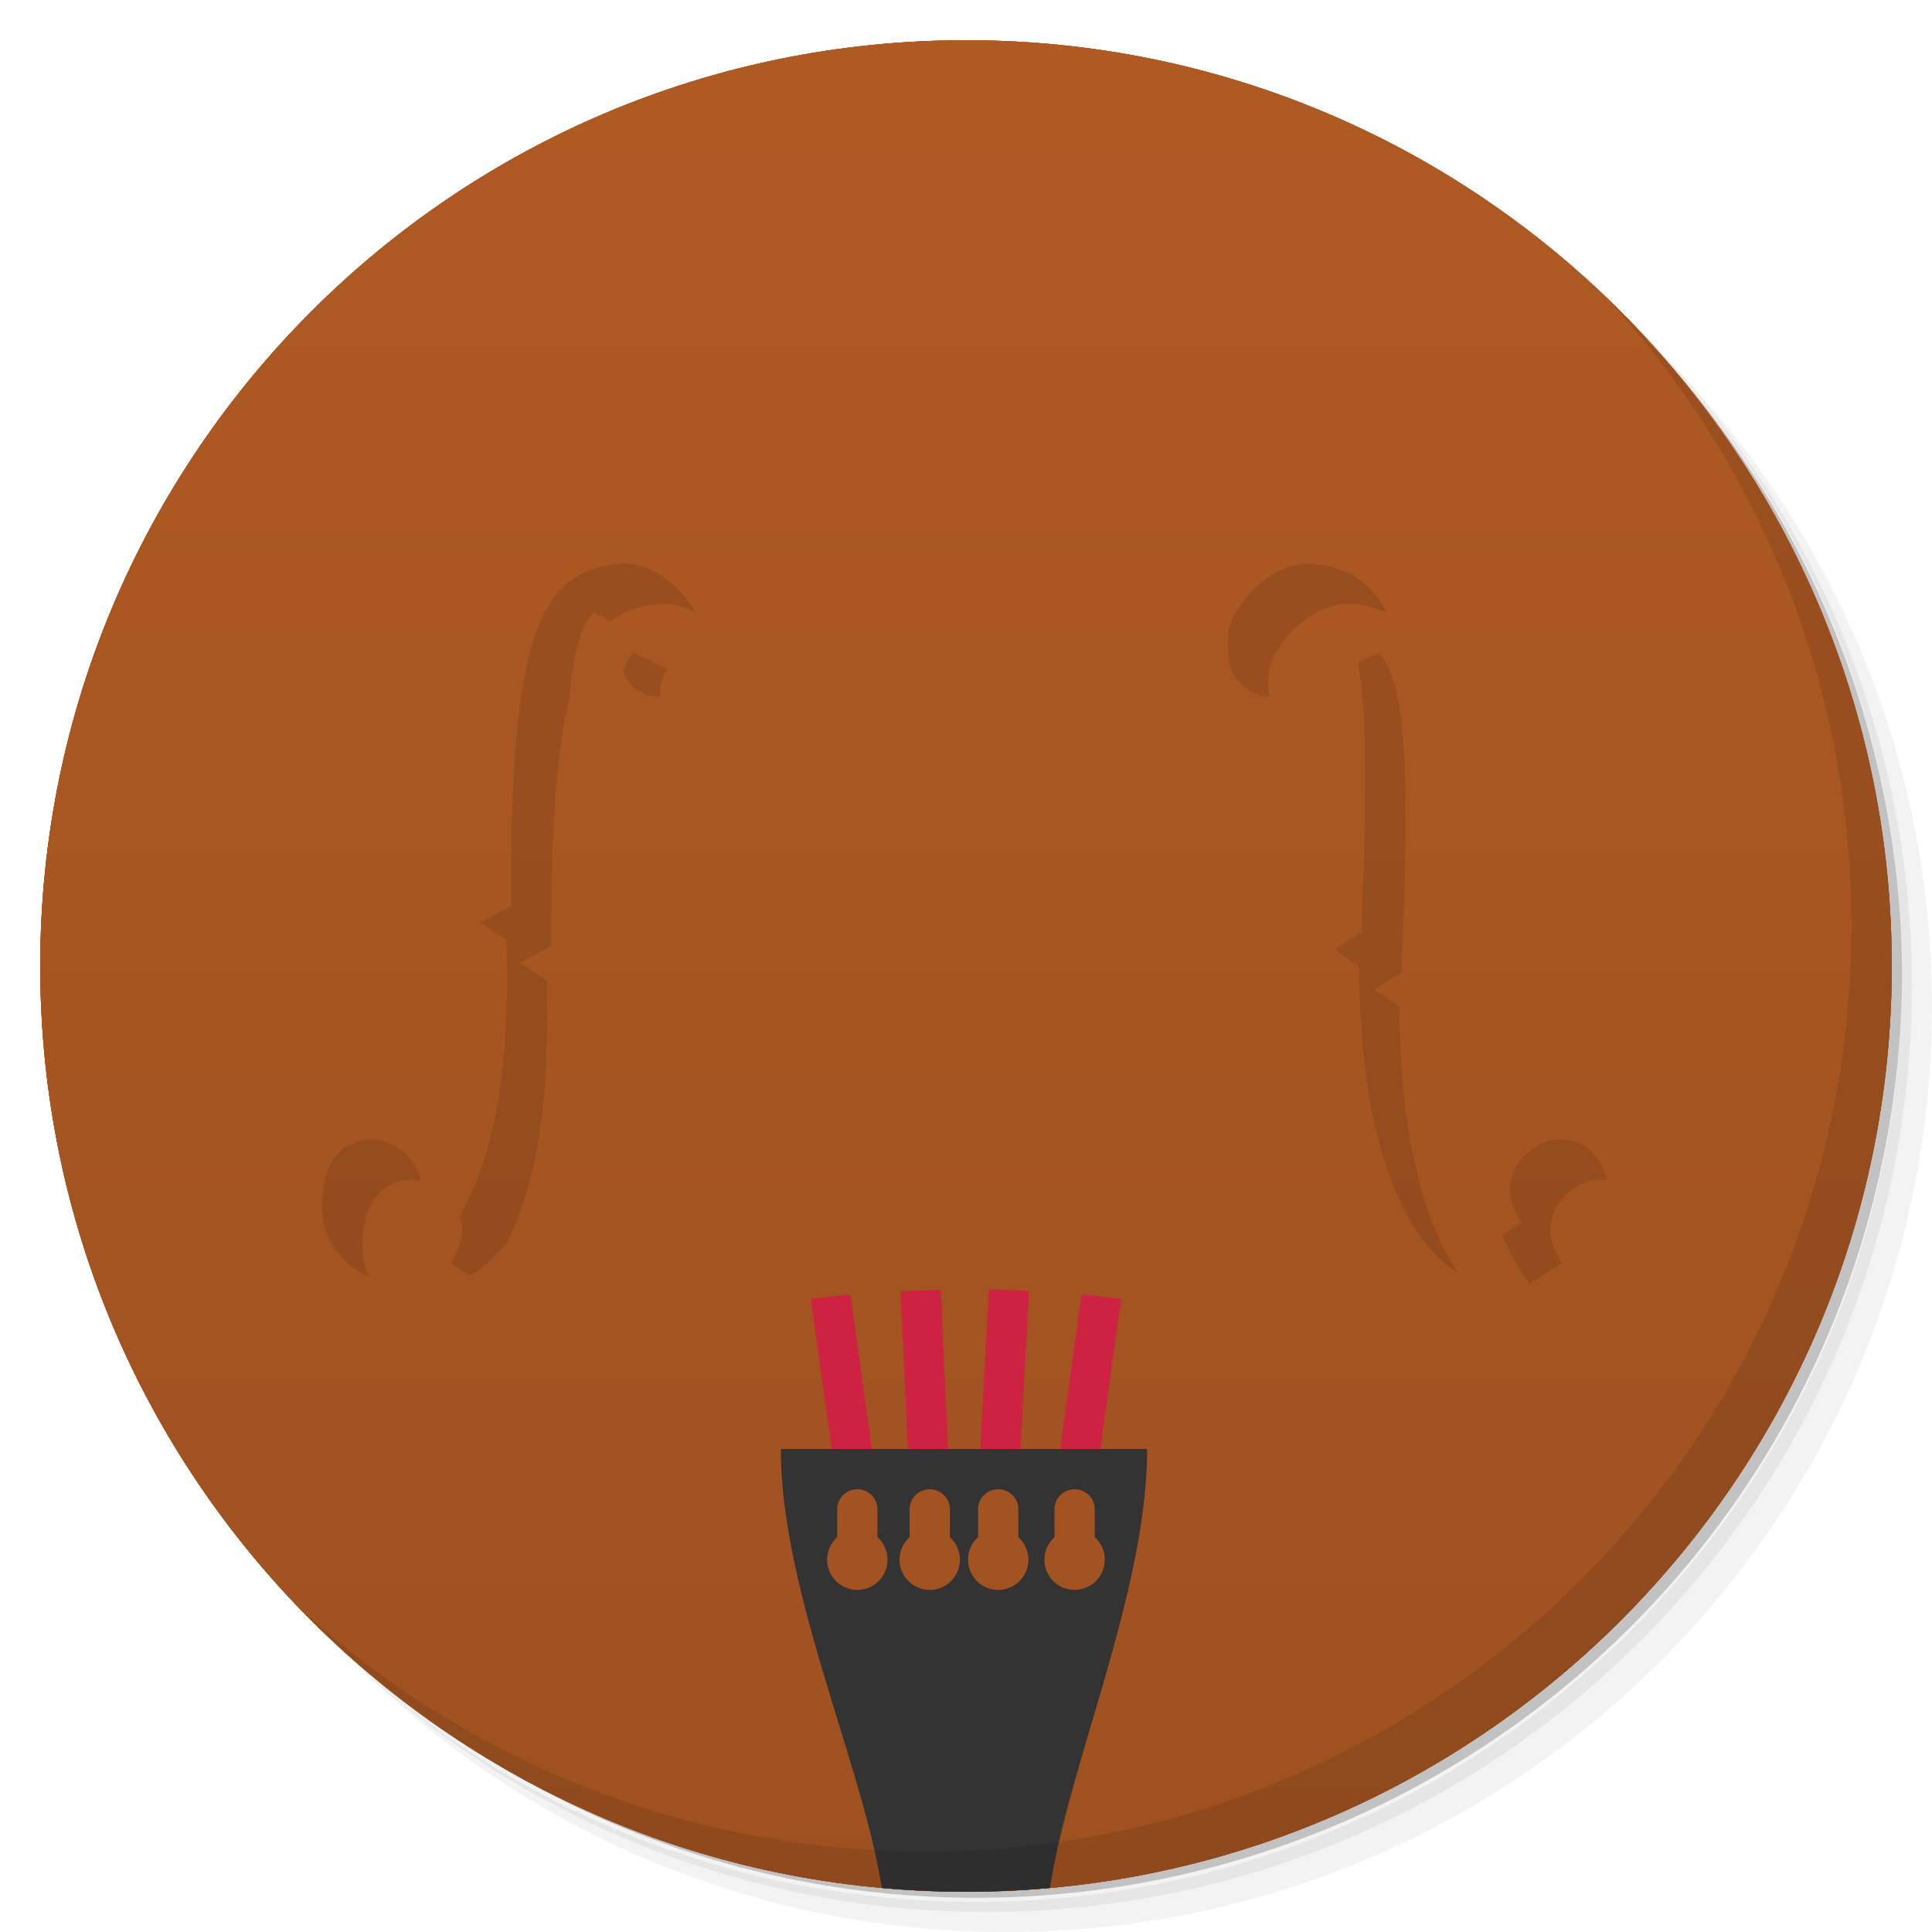 <svg xmlns="http://www.w3.org/2000/svg" viewBox="0 0 48 48">
 <defs>
  <clipPath clipPathUnits="userSpaceOnUse" id="clipPath3383">
   <path d="m 20 1 -0.801 10 l 1.422 0 -0.621 13 -0.5 0 0 1 0.5 0 1.662 12 -1.262 0 c 0 4 2.6 9 2.6 12 l 4 0 c 0 -3 2.5 -8 2.5 -12 l -1.162 0 1.662 -12 0.5 0 0 -1 -0.5 0 -0.621 -13 1.422 0 -0.801 -10 -10 0 z m 1.621 10 1.605 0 -0.227 13 -2 0 0.621 -13 z m 2.605 0 1.547 0 0.227 13 -2 0 0.227 -13 z m 2.547 0 1.605 0 0.621 13 -2 0 -0.227 -13 z m -5.773 14 2 0 0.553 12 -0.891 0 -1.662 -12 z m 3 0 2 0 -0.645 12 -0.803 0 -0.553 -12 z m 3 0 2 0 -1.662 12 -0.982 0 0.645 -12 z m -5.199 14 1 0 0 0.191 a 0.75 0.75 0 0 1 0.25 0.559 0.75 0.75 0 0 1 -0.75 0.75 0.75 0.75 0 0 1 -0.75 -0.75 0.75 0.75 0 0 1 0.25 -0.559 l 0 -0.191 z m 1.799 0 1 0 0 0.189 a 0.75 0.75 0 0 1 0.25 0.561 0.75 0.75 0 0 1 -0.75 0.75 0.75 0.75 0 0 1 -0.75 -0.75 0.75 0.75 0 0 1 0.25 -0.557 l 0 -0.193 z m 1.701 0 1 0 0 0.191 a 0.75 0.75 0 0 1 0.25 0.559 0.75 0.75 0 0 1 -0.75 0.75 0.75 0.75 0 0 1 -0.75 -0.75 0.75 0.75 0 0 1 0.25 -0.559 l 0 -0.191 z m 1.898 0 1 0 0 0.189 a 0.75 0.75 0 0 1 0.25 0.561 0.75 0.75 0 0 1 -0.75 0.75 0.75 0.75 0 0 1 -0.75 -0.75 0.75 0.75 0 0 1 0.25 -0.557 l 0 -0.193"/>
  </clipPath>
  <clipPath clipPathUnits="userSpaceOnUse" id="clipPath4241">
   <g>
    <path d="M 24,1 C 36.703,1 47,11.297 47,24 47,36.703 36.703,47 24,47 11.297,47 1,36.703 1,24 1,11.297 11.297,1 24,1 Z" style="fill:url(#linearGradient4253);fill-opacity:1"/>
    <path d="M 24,1 C 36.703,1 47,11.297 47,24 47,36.703 36.703,47 24,47 11.297,47 1,36.703 1,24 1,11.297 11.297,1 24,1 Z" style="clip-path:url(#clipPath3383);fill:#000;fill-opacity:0.098"/>
    <path d="M 24,1 C 36.703,1 47,11.297 47,24 47,36.703 36.703,47 24,47 11.297,47 1,36.703 1,24 1,11.297 11.297,1 24,1 Z" style="fill:url(#linearGradient4253);fill-opacity:1"/>
    <path d="M 24,1 C 36.703,1 47,11.297 47,24 47,36.703 36.703,47 24,47 11.297,47 1,36.703 1,24 1,11.297 11.297,1 24,1 Z" style="fill:url(#linearGradient4253);fill-opacity:1"/>
   </g>
  </clipPath>
  <linearGradient id="linearGradient4253" gradientUnits="userSpaceOnUse" gradientTransform="matrix(0,-1,1,0,-1.5e-6,48)" x1="1" x2="47">
   <stop style="stop-color:#9e5120;stop-opacity:1"/>
   <stop offset="1" style="stop-color:#af5a23;stop-opacity:1"/>
  </linearGradient>
  <clipPath clipPathUnits="userSpaceOnUse" id="clipPath4261">
   <path d="m 19.4 36 c 0 4 2.6 9 2.6 12 l 4 0 c 0 -3 2.5 -8 2.5 -12 l -9.1 0 z m 1.9 1 c 0.277 0 0.5 0.223 0.5 0.5 l 0 0.691 a 0.75 0.75 0 0 1 0.25 0.559 0.75 0.75 0 0 1 -0.75 0.75 0.75 0.75 0 0 1 -0.75 -0.75 0.75 0.75 0 0 1 0.25 -0.559 l 0 -0.691 c 0 -0.277 0.223 -0.5 0.5 -0.5 z m 1.799 0 c 0.277 0 0.5 0.223 0.5 0.5 l 0 0.689 a 0.75 0.75 0 0 1 0.25 0.561 0.75 0.75 0 0 1 -0.75 0.75 0.75 0.75 0 0 1 -0.75 -0.75 0.75 0.75 0 0 1 0.25 -0.557 l 0 -0.693 c 0 -0.277 0.223 -0.5 0.5 -0.5 z m 1.701 0 c 0.277 0 0.5 0.223 0.5 0.5 l 0 0.691 a 0.75 0.75 0 0 1 0.25 0.559 0.75 0.75 0 0 1 -0.75 0.75 0.75 0.75 0 0 1 -0.75 -0.75 0.75 0.75 0 0 1 0.25 -0.559 l 0 -0.691 c 0 -0.277 0.223 -0.5 0.5 -0.5 z m 1.898 0 c 0.277 0 0.5 0.223 0.5 0.5 l 0 0.689 a 0.75 0.75 0 0 1 0.25 0.561 0.75 0.75 0 0 1 -0.75 0.75 0.75 0.75 0 0 1 -0.75 -0.75 0.75 0.75 0 0 1 0.25 -0.557 l 0 -0.693 c 0 -0.277 0.223 -0.5 0.5 -0.5 z"/>
  </clipPath>
  <clipPath clipPathUnits="userSpaceOnUse" id="clipPath4283">
   <g>
    <path d="M 24,1 C 36.703,1 47,11.297 47,24 47,36.703 36.703,47 24,47 11.297,47 1,36.703 1,24 1,11.297 11.297,1 24,1 Z" style="fill:url(#linearGradient4253);fill-opacity:1"/>
    <path d="M 24,1 C 36.703,1 47,11.297 47,24 47,36.703 36.703,47 24,47 11.297,47 1,36.703 1,24 1,11.297 11.297,1 24,1 Z" style="clip-path:url(#clipPath3383);fill:#000;fill-opacity:0.098"/>
    <path d="M 24,1 C 36.703,1 47,11.297 47,24 47,36.703 36.703,47 24,47 11.297,47 1,36.703 1,24 1,11.297 11.297,1 24,1 Z" style="fill:url(#linearGradient4253);fill-opacity:1"/>
    <path d="M 24,1 C 36.703,1 47,11.297 47,24 47,36.703 36.703,47 24,47 11.297,47 1,36.703 1,24 1,11.297 11.297,1 24,1 Z" style="clip-path:url(#clipPath4261);fill:#333;fill-opacity:1"/>
   </g>
  </clipPath>
  <linearGradient id="linearGradient4379" gradientUnits="userSpaceOnUse" gradientTransform="matrix(0,-1,1,0,-1.5e-6,48)" x1="1" x2="47">
   <stop style="stop-color:#c7722d;stop-opacity:1"/>
   <stop offset="1" style="stop-color:#d27c36;stop-opacity:1"/>
  </linearGradient>
  <clipPath clipPathUnits="userSpaceOnUse" id="clipPath4432">
   <path d="M 24,1 C 36.703,1 47,11.297 47,24 47,36.703 36.703,47 24,47 11.297,47 1,36.703 1,24 1,11.297 11.297,1 24,1 Z"/>
  </clipPath>
 </defs>
 <g>
  <path d="m 36.31 5 c 5.859 4.062 9.688 10.831 9.688 18.5 c 0 12.426 -10.07 22.5 -22.5 22.5 c -7.669 0 -14.438 -3.828 -18.5 -9.688 c 1.037 1.822 2.306 3.499 3.781 4.969 c 4.085 3.712 9.514 5.969 15.469 5.969 c 12.703 0 23 -10.298 23 -23 c 0 -5.954 -2.256 -11.384 -5.969 -15.469 c -1.469 -1.475 -3.147 -2.744 -4.969 -3.781 z m 4.969 3.781 c 3.854 4.113 6.219 9.637 6.219 15.719 c 0 12.703 -10.297 23 -23 23 c -6.081 0 -11.606 -2.364 -15.719 -6.219 c 4.16 4.144 9.883 6.719 16.219 6.719 c 12.703 0 23 -10.298 23 -23 c 0 -6.335 -2.575 -12.06 -6.719 -16.219 z" style="opacity:0.05"/>
  <path d="m 41.28 8.781 c 3.712 4.085 5.969 9.514 5.969 15.469 c 0 12.703 -10.297 23 -23 23 c -5.954 0 -11.384 -2.256 -15.469 -5.969 c 4.113 3.854 9.637 6.219 15.719 6.219 c 12.703 0 23 -10.298 23 -23 c 0 -6.081 -2.364 -11.606 -6.219 -15.719 z" style="opacity:0.1"/>
  <path d="m 31.25 2.375 c 8.615 3.154 14.75 11.417 14.75 21.13 c 0 12.426 -10.07 22.5 -22.5 22.5 c -9.708 0 -17.971 -6.135 -21.12 -14.75 a 23 23 0 0 0 44.875 -7 a 23 23 0 0 0 -16 -21.875 z" style="opacity:0.2"/>
 </g>
 <path d="M 24,1 C 36.703,1 47,11.297 47,24 47,36.703 36.703,47 24,47 11.297,47 1,36.703 1,24 1,11.297 11.297,1 24,1 Z" style="fill:url(#linearGradient4379);fill-opacity:1"/>
 <path d="m 20 1 -0.801 10 l 1.422 0 -0.621 13 -0.5 0 0 1 0.5 0 l 1.662 12 -1.262 0 c 0 4 2.6 9 2.6 12 l 4 0 c 0 -3 2.5 -8 2.5 -12 l -1.162 0 1.662 -12 0.5 0 0 -1 -0.5 0 -0.621 -13 1.422 0 l -0.801 -10 m -8.379 10 1.605 0 -0.227 13 -2 0 z m 2.605 0 1.547 0 0.227 13 -2 0 z m 2.547 0 1.605 0 0.621 13 -2 0 z m -5.773 14 2 0 l 0.553 12 -0.891 0 m 1.338 -12 2 0 l -0.645 12 -0.803 0 m 2.447 -12 2 0 l -1.662 12 -0.984 0 m -4.553 2 l 1 0 0 0.191 c 0.159 0.142 0.25 0.345 0.25 0.559 0 0.414 -0.336 0.75 -0.75 0.75 -0.414 0 -0.75 -0.336 -0.75 -0.75 0 -0.213 0.091 -0.416 0.25 -0.559 z m 1.799 0 1 0 0 0.189 c 0.159 0.143 0.25 0.347 0.25 0.561 0 0.414 -0.336 0.75 -0.75 0.75 -0.414 0 -0.75 -0.336 -0.75 -0.75 0 -0.213 0.092 -0.415 0.25 -0.557 z m 1.701 0 1 0 0 0.191 c 0.159 0.142 0.25 0.345 0.25 0.559 0 0.414 -0.336 0.75 -0.75 0.75 -0.414 0 -0.75 -0.336 -0.75 -0.75 0 -0.213 0.091 -0.416 0.25 -0.559 z m 1.898 0 l 1 0 0 0.189 c 0.159 0.143 0.25 0.347 0.25 0.561 0 0.414 -0.336 0.75 -0.75 0.75 -0.414 0 -0.75 -0.336 -0.75 -0.75 0 -0.213 0.092 -0.415 0.25 -0.557 z" style="clip-path:url(#clipPath4432);fill:#000;fill-opacity:0.098;stroke:none"/>
 <g>
  <path d="m 10.49 29.584 c 0.006 0.325 -0.294 0.797 -0.294 0.797 l 0.804 0.504 c 1.505 -2.026 1.648 -4.885 1.58 -7.536 l -0.66 -0.43 0.78 -0.417 c -0.031 -6.635 0.672 -8.311 2.667 -8.496 1.125 -0.104 1.968 1.127 2.061 1.468 0.102 0.375 0.082 0.691 0.018 1.015 -0.078 0.399 -0.505 0.821 -1.013 0.829 -1.027 0.017 -1.257 -1.203 -0.854 -1.699 0.008 0 -0.829 -0.405 -0.829 -0.405 -0.807 0.826 -0.725 3.785 -0.575 7.947 l 0.682 0.419 -0.627 0.426 c -0.004 4.907 -1.447 7.961 -3.698 7.994 -1.66 0.025 -2.495 -0.934 -2.53 -1.966 -0.03 -0.878 0.305 -1.711 1.231 -1.727 0.52 -0.009 1.243 0.466 1.257 1.278 z" style="fill:#473527;fill-opacity:1;stroke:none;fill-rule:evenodd"/>
  <path d="m 37.509 29.584 c -0.006 0.325 0.294 0.797 0.294 0.797 l -0.804 0.504 c -1.505 -2.026 -1.648 -4.885 -1.58 -7.536 l 0.66 -0.43 -0.78 -0.417 c 0.031 -6.635 -0.672 -8.311 -2.667 -8.496 -1.125 -0.104 -1.968 1.127 -2.061 1.468 -0.102 0.375 -0.082 0.691 -0.018 1.015 0.078 0.399 0.505 0.821 1.013 0.829 1.027 0.017 1.257 -1.203 0.854 -1.699 -0.008 0 0.829 -0.405 0.829 -0.405 0.807 0.826 0.725 3.785 0.575 7.947 l -0.682 0.419 0.627 0.426 c 0.004 4.907 1.447 7.961 3.698 7.994 1.66 0.025 2.495 -0.934 2.53 -1.966 0.03 -0.878 -0.305 -1.711 -1.231 -1.727 -0.52 -0.009 -1.243 0.466 -1.257 1.278 z" style="fill:#473527;fill-opacity:1;stroke:none;fill-rule:evenodd"/>
  <g>
   <g>
    <path d="m 19 0 10 0 0.8 10 -11.6 0 z" style="clip-path:url(#clipPath4283);fill:#333;fill-opacity:1;stroke:none"/>
    <rect y="23" x="18.5" height="1" width="11" style="fill:#e0d57b;fill-opacity:1;stroke:none"/>
    <g>
     <rect width="8" height="1" x="20" y="37" style="fill:#b3b3b3;fill-opacity:1;stroke:none"/>
     <g style="clip-path:url(#clipPath4241)">
      <path d="m 20.1 0 l -1.1 23 l 0 1 l 1.145 8.27 l 0.986 -0.109 l -1.131 -8.16 l 0 -1 l 1.1 -23 l -1 0 z" style="fill:#b3b3b3;fill-opacity:1;stroke:none"/>
      <path d="m 22.4 0 l -0.4 23 l 0 1 l 0.373 8.08 l 0.998 -0.045 l -0.371 -8.04 l 0 -1 l 0.4 -23 l -1 0 z" style="fill:#b3b3b3;fill-opacity:1;stroke:none"/>
      <path d="m 24.6 0 l 0.4 23 l 0 1 l -0.432 8.03 l 0.996 0.047 l 0.436 -8.08 l 0 -1 l -0.4 -23 l -1 0 z" style="fill:#b3b3b3;fill-opacity:1;stroke:none"/>
      <path d="m 26.9 0 l 1.1 23 l 0 1 l -1.131 8.16 l 0.986 0.109 l 1.145 -8.27 l 0 -1 l -1.1 -23 l -1 0 z" style="fill:#b3b3b3;fill-opacity:1;stroke:none"/>
     </g>
     <path d="m 21.13 32.16 -0.986 0.109 0.656 4.73 l 1 0 -0.67 -4.84 z" style="fill:#cd2242;fill-opacity:1"/>
     <path d="m 23.372 32.04 -0.998 0.045 0.227 4.918 1 0 -0.229 -4.963 z" style="fill:#cd2242;fill-opacity:1"/>
     <path d="m 24.569 32.03 -0.268 4.967 l 1 0 0.264 -4.92 -0.996 -0.047 z" style="fill:#cd2242;fill-opacity:1"/>
     <path d="m 26.87 32.16 -0.67 4.84 l 1 0 0.656 -4.73 -0.986 -0.109 z" style="fill:#cd2242;fill-opacity:1"/>
    </g>
   </g>
   <path d="m 19.4 36 c 0 4 2.6 9 2.6 12 l 4 0 c 0 -3 2.5 -8 2.5 -12 l -9.1 0 m 1.9 1 c 0.277 0 0.5 0.223 0.5 0.5 l 0 0.691 a 0.75 0.75 0 0 1 0.25 0.559 0.75 0.75 0 0 1 -0.75 0.75 0.75 0.75 0 0 1 -0.75 -0.75 0.75 0.75 0 0 1 0.25 -0.559 l 0 -0.691 c 0 -0.277 0.223 -0.5 0.5 -0.5 z m 1.799 0 c 0.277 0 0.5 0.223 0.5 0.5 l 0 0.689 a 0.75 0.75 0 0 1 0.25 0.561 0.75 0.75 0 0 1 -0.75 0.75 0.75 0.75 0 0 1 -0.75 -0.75 0.75 0.75 0 0 1 0.25 -0.557 l 0 -0.693 c 0 -0.277 0.223 -0.5 0.5 -0.5 z m 1.701 0 c 0.277 0 0.5 0.223 0.5 0.5 l 0 0.691 a 0.75 0.75 0 0 1 0.25 0.559 0.75 0.75 0 0 1 -0.75 0.75 0.75 0.75 0 0 1 -0.75 -0.75 0.75 0.75 0 0 1 0.25 -0.559 l 0 -0.691 c 0 -0.277 0.223 -0.5 0.5 -0.5 z m 1.898 0 c 0.277 0 0.5 0.223 0.5 0.5 l 0 0.689 a 0.75 0.75 0 0 1 0.25 0.561 0.75 0.75 0 0 1 -0.75 0.75 0.75 0.75 0 0 1 -0.75 -0.75 0.75 0.75 0 0 1 0.25 -0.557 l 0 -0.693 c 0 -0.277 0.223 -0.5 0.5 -0.5 z" style="clip-path:url(#clipPath4432);fill:#333;fill-opacity:1;stroke:none"/>
  </g>
  <path d="m 32.633 14.01 c -1.125 -0.104 -1.968 1.128 -2.061 1.469 -0.102 0.375 -0.083 0.69 -0.02 1.014 0.076 0.389 0.489 0.795 0.98 0.822 -0.037 -0.264 -0.045 -0.529 0.039 -0.836 0.093 -0.341 0.936 -1.573 2.061 -1.469 0.307 0.028 0.58 0.097 0.828 0.209 -0.422 -0.803 -1.016 -1.134 -1.828 -1.209 z m 1.617 2.209 c 0 0 -0.268 0.131 -0.51 0.248 0.257 1.409 0.191 3.742 0.084 6.699 l -0.682 0.418 0.627 0.426 c 0.003 3.931 0.933 6.667 2.459 7.619 -0.921 -1.352 -1.456 -3.641 -1.459 -6.619 l -0.627 -0.426 0.682 -0.418 c 0.15 -4.161 0.233 -7.121 -0.574 -7.947 z m 4.516 12.09 c -0.52 -0.009 -1.241 0.465 -1.256 1.277 -0.006 0.325 0.293 0.797 0.293 0.797 l -0.486 0.305 c 0.191 0.421 0.408 0.828 0.684 1.199 l 0.803 -0.504 c 0 0 -0.299 -0.472 -0.293 -0.797 0.015 -0.812 0.736 -1.286 1.256 -1.277 0.059 0 0.108 0.014 0.162 0.021 -0.138 -0.572 -0.494 -1.01 -1.162 -1.021 z" style="fill:#000;fill-opacity:0.098"/>
  <path d="m 15.367 14.01 c -1.995 0.184 -2.699 1.861 -2.668 8.496 l -0.779 0.416 0.66 0.432 c 0.061 2.371 -0.055 4.904 -1.156 6.863 0.037 0.115 0.064 0.237 0.066 0.371 0.006 0.325 -0.295 0.797 -0.295 0.797 l 0.484 0.303 c 0.341 -0.193 0.651 -0.477 0.932 -0.838 0.923 -1.903 1.026 -4.269 0.969 -6.496 l -0.66 -0.432 0.779 -0.416 c -0.014 -2.928 0.127 -4.85 0.447 -6.145 0.085 -1.043 0.262 -1.793 0.604 -2.143 0 0 0.214 0.107 0.43 0.211 0.331 -0.248 0.724 -0.377 1.188 -0.42 0.343 -0.032 0.654 0.069 0.932 0.223 -0.268 -0.477 -0.985 -1.31 -1.932 -1.223 z m 0.383 2.209 c -0.108 0.111 -0.197 0.267 -0.275 0.453 0.134 0.353 0.437 0.641 0.926 0.646 -0.019 -0.264 0.038 -0.523 0.178 -0.695 0.008 0 -0.828 -0.404 -0.828 -0.404 z m -6.518 12.09 c -0.926 0.016 -1.26 0.849 -1.23 1.727 0.023 0.689 0.412 1.338 1.156 1.691 -0.094 -0.22 -0.148 -0.453 -0.156 -0.691 -0.03 -0.878 0.304 -1.711 1.23 -1.727 0.072 0 0.151 0.028 0.229 0.045 -0.134 -0.667 -0.761 -1.053 -1.229 -1.045 z" style="fill:#000;fill-opacity:0.098"/>
 </g>
 <g>
  <path d="m 40.03 7.531 c 3.712 4.084 5.969 9.514 5.969 15.469 0 12.703 -10.297 23 -23 23 c -5.954 0 -11.384 -2.256 -15.469 -5.969 4.178 4.291 10.01 6.969 16.469 6.969 c 12.703 0 23 -10.298 23 -23 0 -6.462 -2.677 -12.291 -6.969 -16.469 z" style="opacity:0.1"/>
 </g>
</svg>
